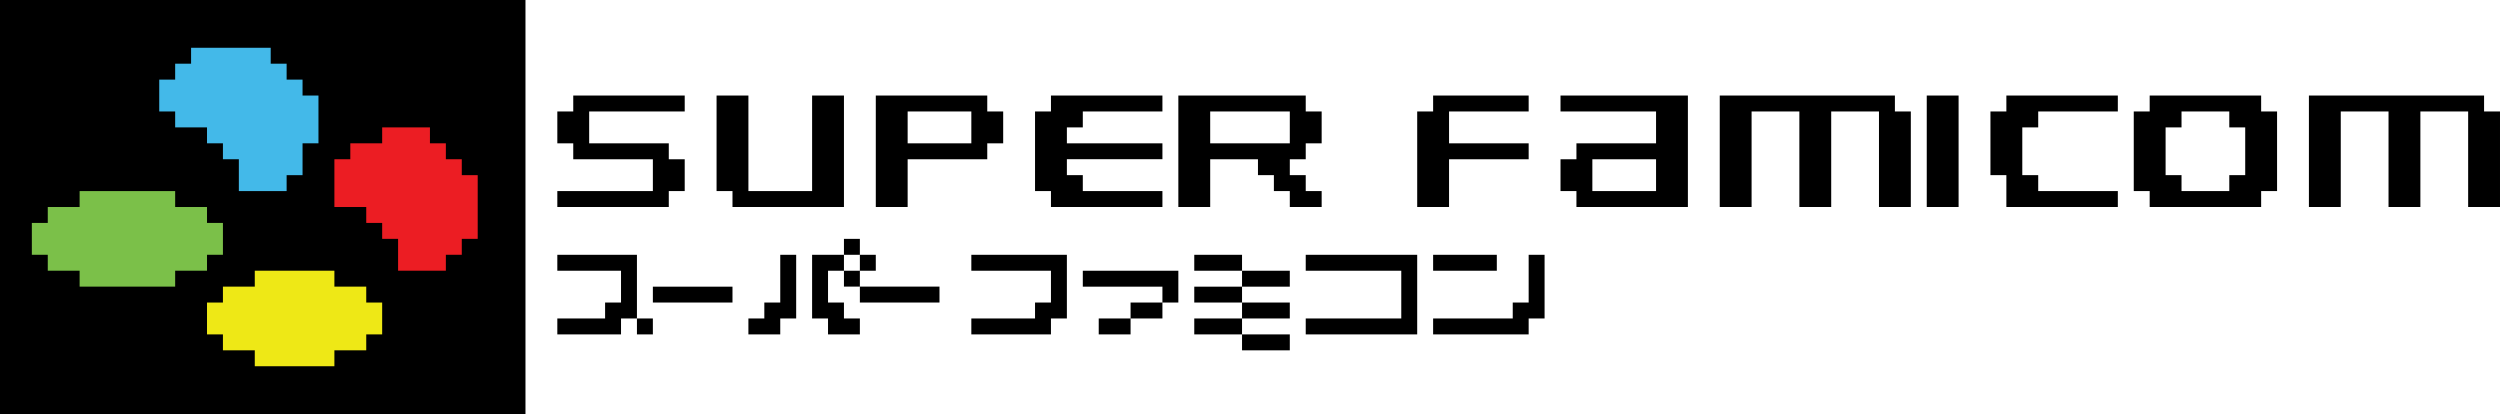 <?xml version="1.0" encoding="UTF-8" standalone="no"?>
<!DOCTYPE svg PUBLIC "-//W3C//DTD SVG 1.1//EN" "http://www.w3.org/Graphics/SVG/1.1/DTD/svg11.dtd">
<svg width="100%" height="100%" viewBox="0 0 157 26" version="1.1" xmlns="http://www.w3.org/2000/svg" xmlns:xlink="http://www.w3.org/1999/xlink" xml:space="preserve" xmlns:serif="http://www.serif.com/" style="fill-rule:evenodd;clip-rule:evenodd;stroke-linejoin:round;stroke-miterlimit:2;">
    <rect id="Super-Famicom" serif:id="Super Famicom" x="-0" y="-0" width="157" height="26" style="fill:none;"/>
    <clipPath id="_clip1">
        <rect x="-0" y="-0" width="157" height="26"/>
    </clipPath>
    <g clip-path="url(#_clip1)">
        <path id="Super-Famicom1" serif:id="Super Famicom" d="M36,7l-0,-1l7,-0l-0,1l-6,-0l-0,2l5,-0l-0,1l1,-0l-0,2l-1,-0l-0,1l-7,-0l-0,-1l6,-0l-0,-2l-5,-0l-0,-1l-1,-0l-0,-2l1,-0Zm11,5l4,-0l-0,-6l2,-0l-0,7l-7,-0l-0,-1l-1,-0l-0,-6l2,-0l-0,6Zm15,-5l1,-0l-0,2l-1,-0l-0,1l-5,-0l-0,3l-2,-0l-0,-7l7,-0l-0,1Zm-5,-0l-0,2l4,-0l-0,-2l-4,-0Zm9,-0l-0,-1l7,-0l-0,1l-5,-0l-0,1l-1,-0l-0,1l6,-0l-0,1l-6,-0l-0,1l1,-0l-0,1l5,-0l-0,1l-7,-0l-0,-1l-1,-0l-0,-5l1,-0Zm16,-0l1,-0l-0,2l-1,-0l-0,1l-1,-0l-0,1l1,-0l-0,1l1,-0l-0,1l-2,-0l-0,-1l-1,-0l-0,-1l-1,-0l-0,-1l-3,-0l-0,3l-2,-0l-0,-7l8,-0l-0,1Zm-6,-0l-0,2l5,-0l-0,-2l-5,-0Zm14,-0l-0,-1l6,-0l-0,1l-5,-0l-0,2l5,-0l-0,1l-5,-0l-0,3l-2,-0l-0,-6l1,-0Zm16,6l-7,-0l-0,-1l-1,-0l-0,-2l1,-0l-0,-1l5,-0l-0,-2l-6,-0l-0,-1l8,-0l-0,7Zm-6,-3l-0,2l4,-0l-0,-2l-4,-0Zm19,-3l1,-0l-0,6l-2,-0l-0,-6l-3,-0l-0,6l-2,-0l-0,-6l-3,-0l-0,6l-2,-0l-0,-7l11,-0l-0,1Zm4,6l-2,-0l-0,-7l2,-0l-0,7Zm3,-6l-0,-1l7,-0l-0,1l-5,-0l-0,1l-1,-0l-0,3l1,-0l-0,1l5,-0l-0,1l-7,-0l-0,-2l-1,-0l-0,-4l1,-0Zm9,-0l-0,-1l7,-0l-0,1l1,-0l-0,5l-1,-0l-0,1l-7,-0l-0,-1l-1,-0l-0,-5l1,-0Zm1,1l-0,3l1,-0l-0,1l3,-0l-0,-1l1,-0l-0,-3l-1,-0l-0,-1l-3,-0l-0,1l-1,-0Zm20,-1l1,-0l-0,6l-2,-0l-0,-6l-3,-0l-0,6l-2,-0l-0,-6l-3,-0l-0,6l-2,-0l-0,-7l11,-0l-0,1Zm-102,11l5,-0l-0,1l-5,-0l-0,-1Zm-1,-2l-0,1l-1,-0l-0,2l1,-0l-0,1l1,-0l-0,1l-2,-0l-0,-1l-1,-0l-0,-4l2,-0Zm-0,1l1,-0l-0,1l-1,-0l-0,-1Zm1,-0l-0,-1l1,-0l-0,1l-1,-0Zm-0,-1l-1,-0l-0,-1l1,-0l-0,1Zm-14,4l-1,-0l-0,1l-4,-0l-0,-1l3,-0l-0,-1l1,-0l-0,-2l-4,-0l-0,-1l5,-0l-0,4Zm-0,-0l1,-0l-0,1l-1,-0l-0,-1Zm8,-0l-0,-1l1,-0l-0,-3l1,-0l-0,4l-1,-0l-0,1l-2,-0l-0,-1l1,-0Zm19,-0l-1,-0l-0,1l-5,-0l-0,-1l4,-0l-0,-1l1,-0l-0,-2l-5,-0l-0,-1l6,-0l-0,4Zm11,-3l-3,-0l-0,-1l3,-0l-0,1Zm-0,4l3,-0l-0,1l-3,-0l-0,-1Zm0,-1l-0,1l-3,-0l-0,-1l3,-0Zm-0,-1l3,-0l-0,1l-3,-0l-0,-1Zm0,-1l-0,1l-3,-0l-0,-1l3,-0Zm-0,-1l3,-0l-0,1l-3,-0l-0,-1Zm11,4l-7,-0l-0,-1l6,-0l-0,-3l-6,-0l-0,-1l7,-0l-0,5Zm6,-1l-0,-1l1,-0l-0,-3l1,-0l-0,4l-1,-0l-0,1l-6,-0l-0,-1l5,-0Zm-24,-0l-0,1l-2,-0l-0,-1l2,-0Zm2,-1l-0,1l-2,-0l-0,-1l2,-0Zm1,-0l-1,-0l-0,-1l-5,-0l-0,-1l6,-0l-0,2Zm16,-2l-0,-1l4,-0l-0,1l-4,-0Zm-49,2l-0,-1l5,-0l-0,1l-5,-0Z"/>
        <g id="Symbol">
            <rect id="Background" x="-0" y="-0" width="33" height="26"/>
            <path id="Blue" d="M11,5l-0,-1l1,-0l-0,-1l5,-0l-0,1l1,-0l-0,1l1,-0l-0,1l1,-0l-0,3l-1,-0l-0,2l-1,-0l-0,1l-3,-0l-0,-2l-1,-0l-0,-1l-1,-0l-0,-1l-2,-0l-0,-1l-1,-0l-0,-2l1,-0Z" style="fill:#43b9e9;"/>
            <path id="Red" d="M22,10l-0,-1l2,-0l-0,-1l3,-0l-0,1l1,-0l-0,1l1,-0l-0,1l1,-0l-0,4l-1,-0l-0,1l-1,-0l-0,1l-3,-0l-0,-2l-1,-0l-0,-1l-1,-0l-0,-1l-2,-0l-0,-3l1,-0Z" style="fill:#ec1d23;"/>
            <path id="Green" d="M3,14l-0,-1l2,-0l-0,-1l6,-0l-0,1l2,-0l-0,1l1,-0l-0,2l-1,-0l-0,1l-2,-0l-0,1l-6,-0l-0,-1l-2,-0l-0,-1l-1,-0l-0,-2l1,-0Z" style="fill:#7bc049;"/>
            <path id="Yellow" d="M14,19l-0,-1l2,-0l-0,-1l5,-0l-0,1l2,-0l-0,1l1,-0l-0,2l-1,-0l-0,1l-2,-0l-0,1l-5,-0l-0,-1l-2,-0l-0,-1l-1,-0l-0,-2l1,-0Z" style="fill:#eee816;"/>
        </g>
    </g>
</svg>
